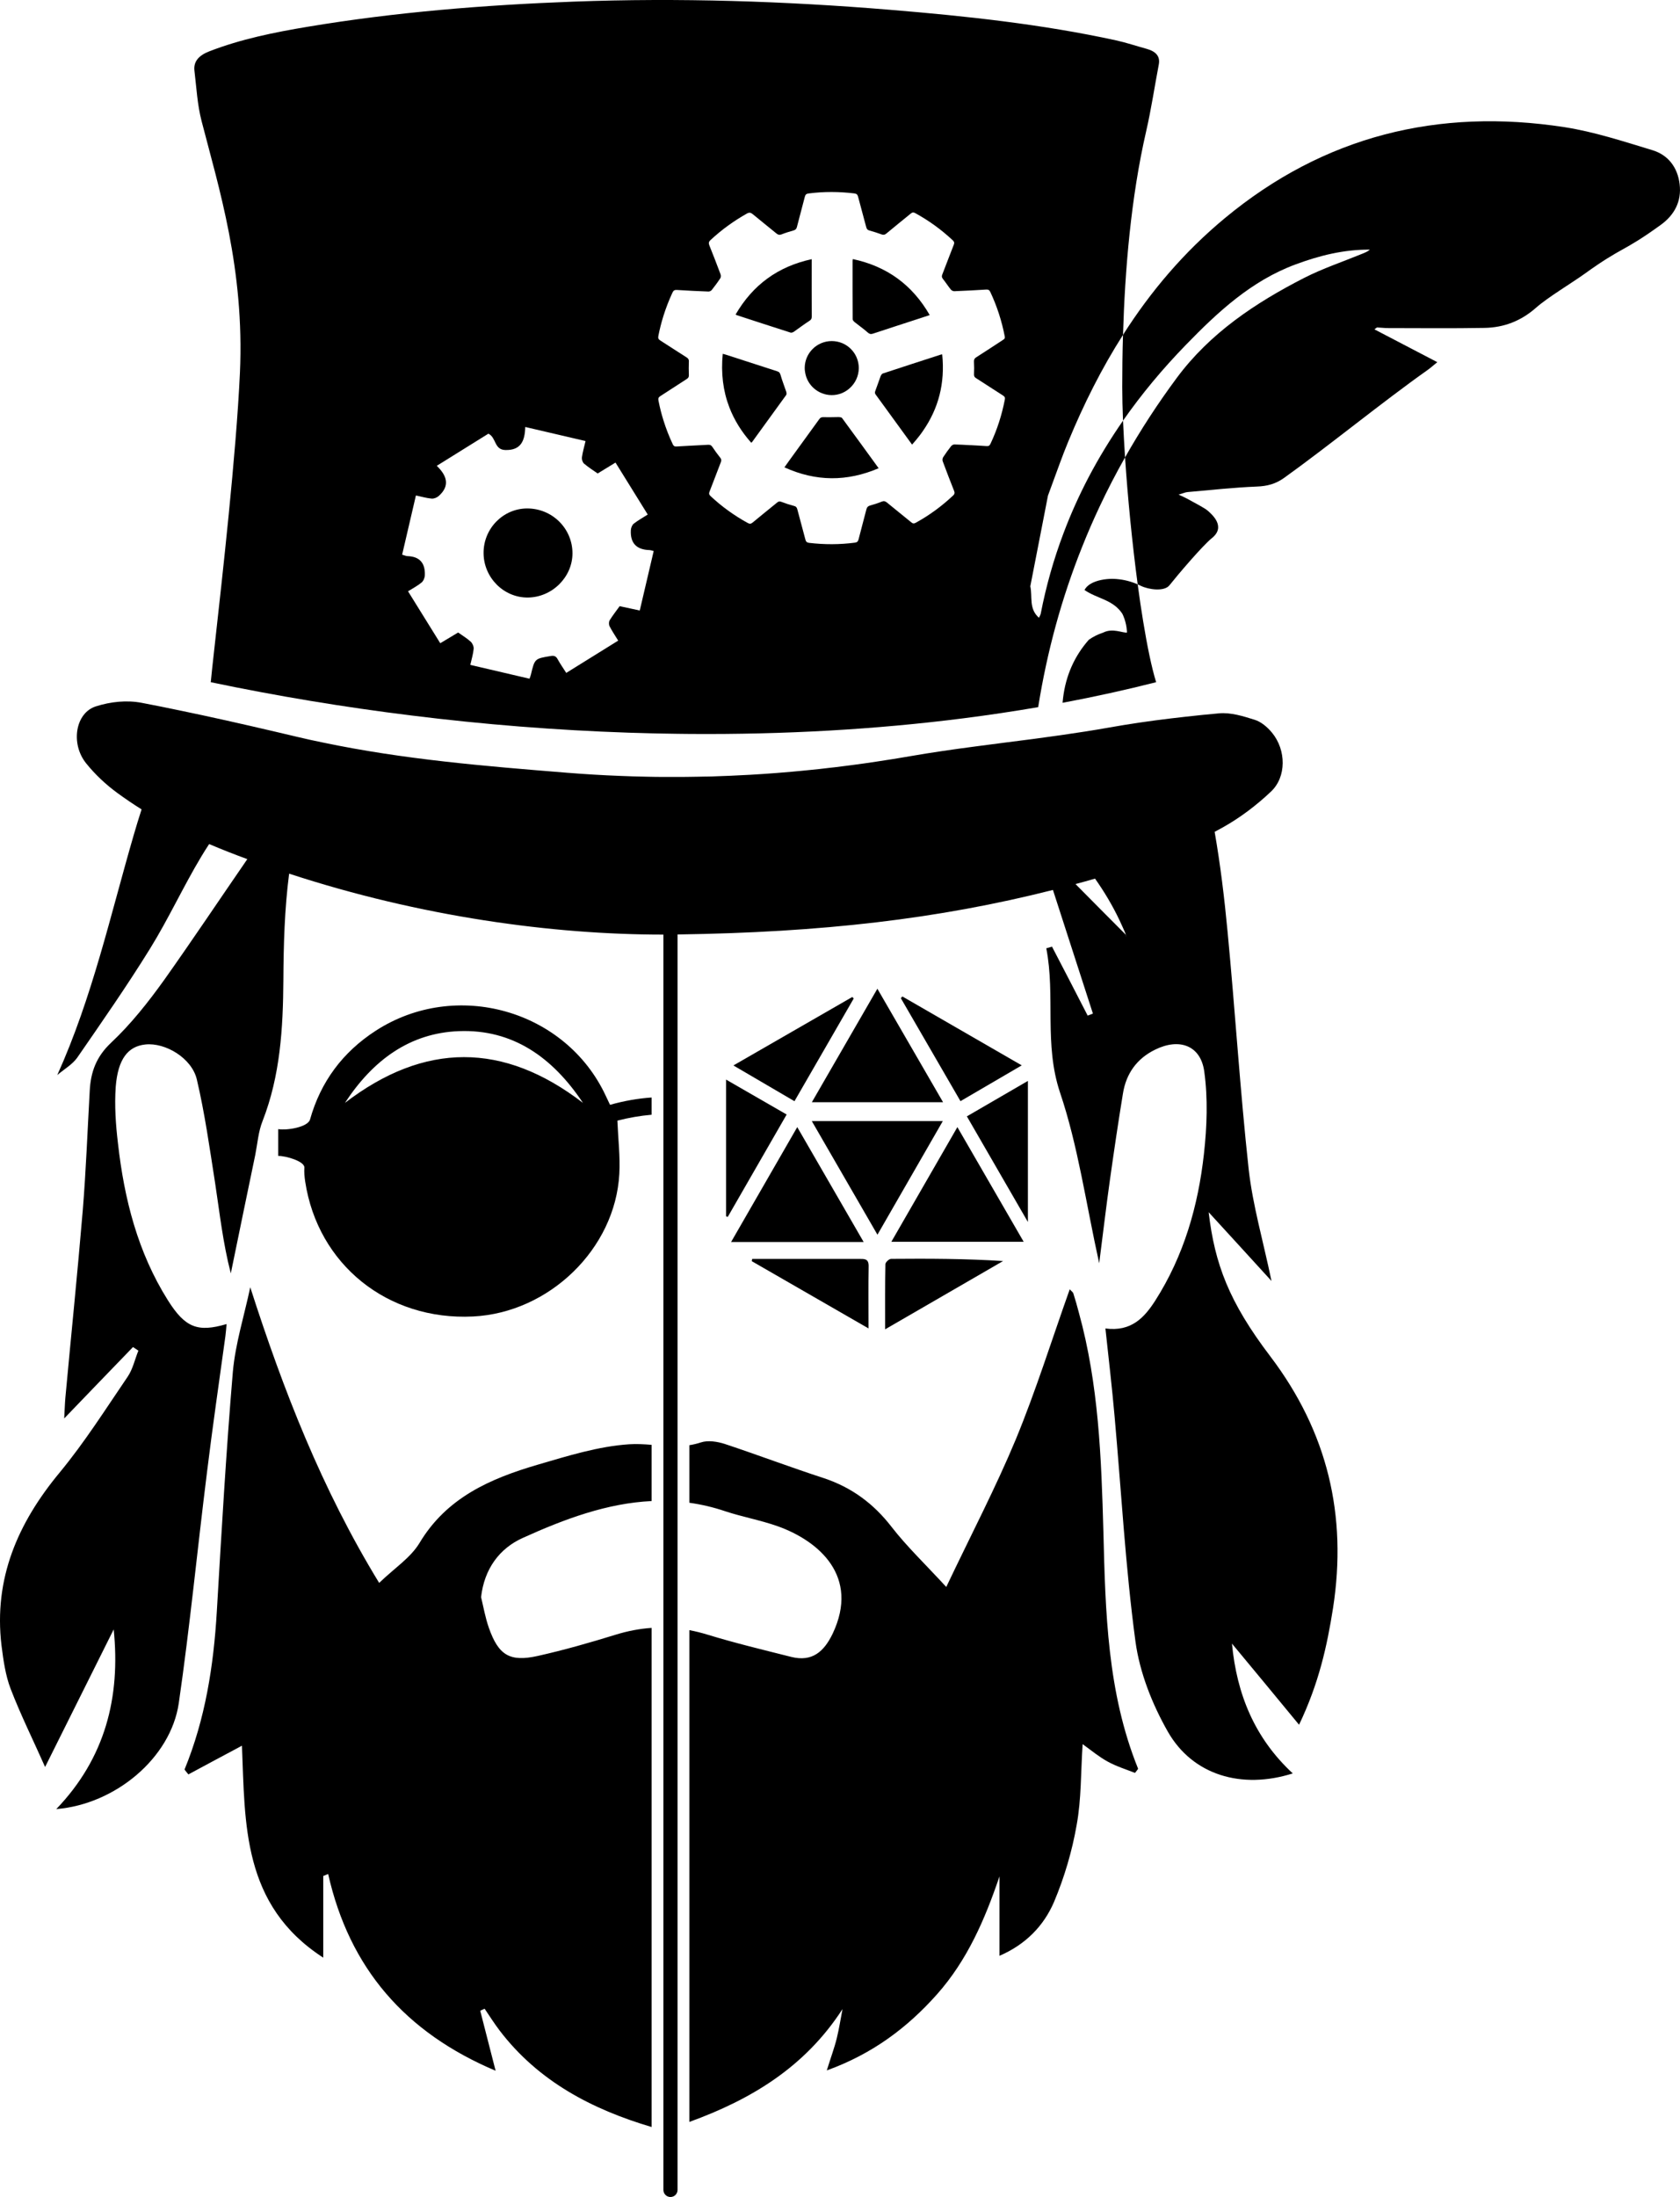 <?xml version="1.0" encoding="UTF-8"?><svg id="Ebene_2" xmlns="http://www.w3.org/2000/svg" viewBox="0 0 356.052 465.436"><defs><style>.cls-1{fill:#000;stroke-width:0px;}</style></defs><g id="Ebene_10"><path class="cls-1" d="M110.797,325.806c8.87-4.02,17.89-7.36,27.3-7.81v-11.91c-1.59-.13-3.17-.22-4.74-.12-6.55.43-13.07,2.48-19.44,4.34-9.99,2.93-19.27,6.95-25.03,16.61-1.9,3.12-5.34,5.34-8.53,8.42-12.17-19.91-20.3-40.79-27.32-62.63-1.26,5.98-3.15,11.89-3.69,17.94-1.43,16.9-2.4,33.88-3.4,50.81-.68,11.46-2.44,22.71-6.84,33.42.25.35.54.68.82,1.03,3.69-2,7.41-3.97,11.35-6.08.68,16.54,0,33.77,17.23,44.9v-17.29c.36-.15.68-.29,1.04-.43,4.51,19.98,16.33,33.59,35.49,41.68-1.19-4.62-2.22-8.66-3.26-12.71.32-.14.64-.29.93-.43,1.04,1.54,2.04,3.11,3.15,4.58,8.24,10.82,19.63,16.74,32.24,20.48v-105.74c-2.52.17-5.03.65-7.57,1.43-5.44,1.68-10.95,3.26-16.54,4.51-5.95,1.33-8.34-.14-10.39-5.98-.75-2.15-1.14-4.4-1.64-6.48.68-5.98,3.9-10.32,8.84-12.54ZM233.847,324.446c-.43-15.61-1-31.15-5.19-46.34-.36-1.39-.75-2.75-1.18-4.11-.08-.26-.36-.4-.76-.86-3.83,10.74-7.16,21.45-11.42,31.76-4.26,10.24-9.42,20.09-14.75,31.3-4.62-5.01-8.42-8.63-11.61-12.75-3.83-4.94-8.45-8.34-14.36-10.31-7.05-2.29-13.96-4.91-20.98-7.24-1.58-.5-3.55-.82-5.05-.32-.82.27-1.64.46-2.45.59v12.19c2.5.35,5.03.93,7.6,1.8,3.66,1.21,7.49,1.89,11.14,3.18,8.78,3.15,17.37,10.64,11.64,22.74-1.86,3.87-4.37,6.02-8.74,4.95-5.98-1.51-11.96-2.94-17.8-4.73-1.28-.39-2.56-.71-3.84-.95v104.18c12.99-4.71,24.47-11.55,32.46-23.91-.4,2.08-.72,4.15-1.22,6.2-.5,2.04-1.25,4.01-2.11,6.8,9.7-3.51,17.08-9.06,23.38-16.15,6.38-7.2,10.1-15.76,13.22-24.96v16.83c5.55-2.4,9.38-6.34,11.56-11.42,2.19-5.2,3.84-10.78,4.8-16.33,1-5.45.86-11.11,1.26-17.09,1.89,1.36,3.47,2.69,5.3,3.69,1.82,1.01,3.9,1.65,5.8,2.4.36-.5.68-.79.64-.93-6.52-16.11-6.91-33.2-7.34-50.21ZM111.737,107.716c-5.11,0-9.29,4.27-9.25,9.47.03,5.18,4.27,9.44,9.36,9.4,5.14-.03,9.47-4.3,9.48-9.35.01-5.26-4.28-9.52-9.59-9.52Z"/><path class="cls-1" d="M138.097,232.506c-2.93.2-5.87.72-8.81,1.55-.35-.74-.63-1.32-.9-1.9-8.47-18.21-31.75-24.8-48.75-13.8-7.04,4.55-11.69,10.85-13.93,18.81-.45,1.6-4.82,2.35-6.75,2.04v5.67c1.6-.02,5.65,1.14,5.55,2.5-.07.96.03,1.95.17,2.91,2.67,17.61,17.46,29.5,35.56,28.61,16.16-.79,30.16-14.34,31.02-30.21.2-3.66-.25-7.35-.41-11.28,2.4-.62,4.82-1.04,7.25-1.25v-3.65ZM73.107,233.646c5.94-9.08,13.76-14.81,24.17-15.2,11.32-.43,19.79,5.47,26.27,15.2-16.83-12.94-33.59-12.91-50.44,0Z"/><path class="cls-1" d="M202.903,238.777c4.752,8.216,9.315,16.107,14.048,24.291h-28.041c4.664-8.097,9.205-15.98,13.993-24.291Z"/><path class="cls-1" d="M154.946,263.114c4.712-8.18,9.263-16.08,14.02-24.339,4.737,8.195,9.327,16.135,14.07,24.339h-28.09Z"/><path class="cls-1" d="M172.058,233.507c4.658-8.064,9.179-15.891,13.89-24.047,4.709,8.133,9.236,15.953,13.922,24.047h-27.813Z"/><path class="cls-1" d="M172.049,237.501h27.766c-4.642,8.066-9.133,15.869-13.852,24.07-4.72-8.165-9.248-15.998-13.914-24.07Z"/><path class="cls-1" d="M204.915,236.499c4.396-2.552,8.542-4.959,12.933-7.508v29.888c-4.463-7.723-8.614-14.906-12.933-22.38Z"/><path class="cls-1" d="M187.594,281.611c0-4.937-.032-9.374.055-13.809.008-.395.778-1.11,1.2-1.114,7.85-.067,15.7-.05,23.743.461-8.189,4.738-16.378,9.475-24.997,14.462Z"/><path class="cls-1" d="M191.247,211.101c8.341,4.813,16.681,9.626,25.296,14.596-4.405,2.572-8.561,4.999-12.984,7.582-4.252-7.339-8.445-14.578-12.638-21.816.109-.121.218-.242.327-.363Z"/><path class="cls-1" d="M159.419,266.699c1.602,0,3.203,0,4.805,0,5.942,0,11.884.006,17.827-.001,1.079-.001,2.071-.107,2.044,1.529-.072,4.223-.024,8.448-.024,13.197-8.477-4.88-16.617-9.566-24.756-14.252.035-.158.07-.315.105-.473Z"/><path class="cls-1" d="M168.376,233.289c-4.376-2.561-8.464-4.954-12.942-7.575,8.616-4.96,16.903-9.73,25.191-14.5.103.105.206.211.309.316-4.141,7.175-8.282,14.349-12.558,21.759Z"/><path class="cls-1" d="M153.878,257.678v-28.967c4.379,2.523,8.467,4.877,12.842,7.398-4.209,7.314-8.342,14.495-12.474,21.676-.123-.036-.245-.071-.368-.107Z"/><path class="cls-1" d="M186.217,99.196c-6.72,2.87-13.31,2.84-19.97-.19.37-.52.69-.97,1.01-1.42,2.12-2.92,4.25-5.84,6.36-8.77.27-.38.53-.47,1-.44h.18c.98.04,1.98-.02,2.97-.02.23.01.58.04.69.2.08.1.15.21.23.31,2.5,3.4,4.98,6.82,7.53,10.33Z"/><path class="cls-1" d="M172.027,55.656v-.75c-7.15,1.55-12.47,5.43-16.13,11.73.17.08.22.12.28.14,3.8,1.24,7.59,2.48,11.39,3.69.2.06.53-.08.73-.22,1.07-.74,2.09-1.54,3.18-2.23.39-.25.56-.45.56-.91-.02-3.82-.01-7.63-.01-11.45ZM180.747,54.886c-.03.17-.06.26-.06.35,0,4.12-.01,8.25.02,12.38,0,.22.24.48.44.64.9.73,1.87,1.39,2.73,2.16.37.32.63.43,1.1.28,3.41-1.13,6.82-2.23,10.23-3.34.59-.19,1.17-.39,1.83-.61-3.7-6.43-9.11-10.33-16.29-11.86ZM180.747,54.886c-.03.17-.06.26-.06.35,0,4.12-.01,8.25.02,12.38,0,.22.24.48.44.64.9.73,1.87,1.39,2.73,2.16.37.32.63.43,1.1.28,3.41-1.13,6.82-2.23,10.23-3.34.59-.19,1.17-.39,1.83-.61-3.7-6.43-9.11-10.33-16.29-11.86ZM172.027,55.656v-.75c-7.15,1.55-12.47,5.43-16.13,11.73.17.08.22.12.28.14,3.8,1.24,7.59,2.48,11.39,3.69.2.06.53-.08.73-.22,1.07-.74,2.09-1.54,3.18-2.23.39-.25.56-.45.56-.91-.02-3.82-.01-7.63-.01-11.45ZM172.027,55.656v-.75c-7.15,1.55-12.47,5.43-16.13,11.73.17.08.22.12.28.14,3.8,1.24,7.59,2.48,11.39,3.69.2.06.53-.08.73-.22,1.07-.74,2.09-1.54,3.18-2.23.39-.25.56-.45.56-.91-.02-3.82-.01-7.63-.01-11.45ZM180.747,54.886c-.03.17-.06.26-.06.35,0,4.12-.01,8.25.02,12.38,0,.22.24.48.44.64.9.73,1.87,1.39,2.73,2.16.37.32.63.43,1.1.28,3.41-1.13,6.82-2.23,10.23-3.34.59-.19,1.17-.39,1.83-.61-3.7-6.43-9.11-10.33-16.29-11.86ZM180.747,54.886c-.03.17-.06.26-.06.35,0,4.12-.01,8.25.02,12.38,0,.22.24.48.44.64.9.73,1.87,1.39,2.73,2.16.37.32.63.43,1.1.28,3.41-1.13,6.82-2.23,10.23-3.34.59-.19,1.17-.39,1.83-.61-3.7-6.43-9.11-10.33-16.29-11.86ZM172.027,55.656v-.75c-7.15,1.55-12.47,5.43-16.13,11.73.17.08.22.12.28.14,3.8,1.24,7.59,2.48,11.39,3.69.2.06.53-.08.73-.22,1.07-.74,2.09-1.54,3.18-2.23.39-.25.56-.45.56-.91-.02-3.82-.01-7.63-.01-11.45ZM172.027,55.656v-.75c-7.15,1.55-12.47,5.43-16.13,11.73.17.08.22.12.28.14,3.8,1.24,7.59,2.48,11.39,3.69.2.06.53-.08.73-.22,1.07-.74,2.09-1.54,3.18-2.23.39-.25.56-.45.56-.91-.02-3.82-.01-7.63-.01-11.45ZM180.747,54.886c-.03.17-.06.26-.06.35,0,4.12-.01,8.25.02,12.38,0,.22.24.48.44.64.9.73,1.87,1.39,2.73,2.16.37.32.63.43,1.1.28,3.41-1.13,6.82-2.23,10.23-3.34.59-.19,1.17-.39,1.83-.61-3.7-6.43-9.11-10.33-16.29-11.86ZM180.747,54.886c-.03.17-.06.26-.06.35,0,4.12-.01,8.25.02,12.38,0,.22.24.48.44.64.9.73,1.87,1.39,2.73,2.16.37.32.63.43,1.1.28,3.41-1.13,6.82-2.23,10.23-3.34.59-.19,1.17-.39,1.83-.61-3.7-6.43-9.11-10.33-16.29-11.86ZM172.027,55.656v-.75c-7.15,1.55-12.47,5.43-16.13,11.73.17.08.22.12.28.14,3.8,1.24,7.59,2.48,11.39,3.69.2.06.53-.08.73-.22,1.07-.74,2.09-1.54,3.18-2.23.39-.25.56-.45.56-.91-.02-3.82-.01-7.63-.01-11.45ZM172.027,55.656v-.75c-7.15,1.55-12.47,5.43-16.13,11.73.17.08.22.12.28.14,3.8,1.24,7.59,2.48,11.39,3.69.2.06.53-.08.73-.22,1.07-.74,2.09-1.54,3.18-2.23.39-.25.56-.45.56-.91-.02-3.82-.01-7.63-.01-11.45ZM180.747,54.886c-.03.17-.06.26-.06.35,0,4.12-.01,8.25.02,12.38,0,.22.24.48.44.64.9.73,1.87,1.39,2.73,2.16.37.32.63.43,1.1.28,3.41-1.13,6.82-2.23,10.23-3.34.59-.19,1.17-.39,1.83-.61-3.7-6.43-9.11-10.33-16.29-11.86ZM180.747,54.886c-.03.17-.06.26-.06.35,0,4.12-.01,8.25.02,12.38,0,.22.24.48.44.64.9.73,1.87,1.39,2.73,2.16.37.32.63.43,1.1.28,3.41-1.13,6.82-2.23,10.23-3.34.59-.19,1.17-.39,1.83-.61-3.7-6.43-9.11-10.33-16.29-11.86ZM172.027,55.656v-.75c-7.15,1.55-12.47,5.43-16.13,11.73.17.08.22.12.28.14,3.8,1.24,7.59,2.48,11.39,3.69.2.06.53-.08.73-.22,1.07-.74,2.09-1.54,3.18-2.23.39-.25.56-.45.56-.91-.02-3.82-.01-7.63-.01-11.45ZM172.027,55.656v-.75c-7.15,1.55-12.47,5.43-16.13,11.73.17.08.22.12.28.14,3.8,1.24,7.59,2.48,11.39,3.69.2.06.53-.08.73-.22,1.07-.74,2.09-1.54,3.18-2.23.39-.25.56-.45.56-.91-.02-3.82-.01-7.63-.01-11.45ZM180.747,54.886c-.03.17-.06.26-.06.35,0,4.12-.01,8.25.02,12.38,0,.22.24.48.44.64.9.73,1.87,1.39,2.73,2.16.37.32.63.43,1.1.28,3.41-1.13,6.82-2.23,10.23-3.34.59-.19,1.17-.39,1.83-.61-3.7-6.43-9.11-10.33-16.29-11.86ZM180.747,54.886c-.03.17-.06.26-.06.35,0,4.12-.01,8.25.02,12.38,0,.22.24.48.44.64.9.73,1.87,1.39,2.73,2.16.37.32.63.43,1.1.28,3.41-1.13,6.82-2.23,10.23-3.34.59-.19,1.17-.39,1.83-.61-3.7-6.43-9.11-10.33-16.29-11.86ZM172.027,55.656v-.75c-7.15,1.55-12.47,5.43-16.13,11.73.17.08.22.12.28.14,3.8,1.24,7.59,2.48,11.39,3.69.2.06.53-.08.73-.22,1.07-.74,2.09-1.54,3.18-2.23.39-.25.56-.45.56-.91-.02-3.82-.01-7.63-.01-11.45ZM172.027,55.656v-.75c-7.15,1.55-12.47,5.43-16.13,11.73.17.08.22.12.28.14,3.8,1.24,7.59,2.48,11.39,3.69.2.06.53-.08.73-.22,1.07-.74,2.09-1.54,3.18-2.23.39-.25.56-.45.56-.91-.02-3.82-.01-7.63-.01-11.45ZM180.747,54.886c-.03.17-.06.26-.06.35,0,4.12-.01,8.25.02,12.38,0,.22.24.48.44.64.9.73,1.87,1.39,2.73,2.16.37.32.63.43,1.1.28,3.41-1.13,6.82-2.23,10.23-3.34.59-.19,1.17-.39,1.83-.61-3.7-6.43-9.11-10.33-16.29-11.86ZM180.747,54.886c-.03.17-.06.26-.06.35,0,4.12-.01,8.25.02,12.38,0,.22.24.48.44.64.9.73,1.87,1.39,2.73,2.16.37.32.63.43,1.1.28,3.41-1.13,6.82-2.23,10.23-3.34.59-.19,1.17-.39,1.83-.61-3.7-6.43-9.11-10.33-16.29-11.86ZM172.027,55.656v-.75c-7.15,1.55-12.47,5.43-16.13,11.73.17.08.22.12.28.14,3.8,1.24,7.59,2.48,11.39,3.69.2.06.53-.08.73-.22,1.07-.74,2.09-1.54,3.18-2.23.39-.25.56-.45.56-.91-.02-3.82-.01-7.63-.01-11.45ZM172.027,55.656v-.75c-7.15,1.55-12.47,5.43-16.13,11.73.17.08.22.12.28.14,3.8,1.24,7.59,2.48,11.39,3.69.2.06.53-.08.73-.22,1.07-.74,2.09-1.54,3.18-2.23.39-.25.56-.45.56-.91-.02-3.82-.01-7.63-.01-11.45ZM180.747,54.886c-.03.17-.06.26-.06.35,0,4.12-.01,8.25.02,12.38,0,.22.24.48.44.64.9.73,1.87,1.39,2.73,2.16.37.32.63.43,1.1.28,3.41-1.13,6.82-2.23,10.23-3.34.59-.19,1.17-.39,1.83-.61-3.7-6.43-9.11-10.33-16.29-11.86ZM180.747,54.886c-.03.17-.06.26-.06.35,0,4.12-.01,8.25.02,12.38,0,.22.24.48.44.64.9.73,1.87,1.39,2.73,2.16.37.32.63.43,1.1.28,3.41-1.13,6.82-2.23,10.23-3.34.59-.19,1.17-.39,1.83-.61-3.7-6.43-9.11-10.33-16.29-11.86ZM172.027,55.656v-.75c-7.15,1.55-12.47,5.43-16.13,11.73.17.08.22.12.28.14,3.8,1.24,7.59,2.48,11.39,3.69.2.06.53-.08.73-.22,1.07-.74,2.09-1.54,3.18-2.23.39-.25.56-.45.56-.91-.02-3.82-.01-7.63-.01-11.45ZM172.027,55.656v-.75c-7.15,1.55-12.47,5.43-16.13,11.73.17.08.22.12.28.14,3.8,1.24,7.59,2.48,11.39,3.69.2.06.53-.08.73-.22,1.07-.74,2.09-1.54,3.18-2.23.39-.25.56-.45.56-.91-.02-3.82-.01-7.63-.01-11.45ZM180.747,54.886c-.03.17-.06.26-.06.35,0,4.12-.01,8.25.02,12.38,0,.22.24.48.44.64.9.73,1.87,1.39,2.73,2.16.37.32.63.43,1.1.28,3.41-1.13,6.82-2.23,10.23-3.34.59-.19,1.17-.39,1.83-.61-3.7-6.43-9.11-10.33-16.29-11.86ZM180.747,54.886c-.03.17-.06.26-.06.35,0,4.12-.01,8.25.02,12.38,0,.22.24.48.44.64.9.73,1.87,1.39,2.73,2.16.37.32.63.43,1.1.28,3.41-1.13,6.82-2.23,10.23-3.34.59-.19,1.17-.39,1.83-.61-3.7-6.43-9.11-10.33-16.29-11.86ZM172.027,55.656v-.75c-7.15,1.55-12.47,5.43-16.13,11.73.17.08.22.12.28.14,3.8,1.24,7.59,2.48,11.39,3.69.2.06.53-.08.73-.22,1.07-.74,2.09-1.54,3.18-2.23.39-.25.56-.45.56-.91-.02-3.82-.01-7.63-.01-11.45ZM172.027,55.656v-.75c-7.15,1.55-12.47,5.43-16.13,11.73.17.08.22.12.28.14,3.8,1.24,7.59,2.48,11.39,3.69.2.06.53-.08.73-.22,1.07-.74,2.09-1.54,3.18-2.23.39-.25.56-.45.56-.91-.02-3.82-.01-7.63-.01-11.45ZM180.747,54.886c-.03.17-.06.26-.06.35,0,4.12-.01,8.25.02,12.38,0,.22.24.48.44.64.9.73,1.87,1.39,2.73,2.16.37.32.63.43,1.1.28,3.41-1.13,6.82-2.23,10.23-3.34.59-.19,1.17-.39,1.83-.61-3.7-6.43-9.11-10.33-16.29-11.86ZM180.747,54.886c-.03.17-.06.26-.06.35,0,4.12-.01,8.25.02,12.38,0,.22.24.48.44.64.9.73,1.87,1.39,2.73,2.16.37.32.63.43,1.1.28,3.41-1.13,6.82-2.23,10.23-3.34.59-.19,1.17-.39,1.83-.61-3.7-6.43-9.11-10.33-16.29-11.86ZM172.027,55.656v-.75c-7.15,1.55-12.47,5.43-16.13,11.73.17.08.22.12.28.14,3.8,1.24,7.59,2.48,11.39,3.69.2.06.53-.08.73-.22,1.07-.74,2.09-1.54,3.18-2.23.39-.25.56-.45.56-.91-.02-3.82-.01-7.63-.01-11.45ZM172.027,55.656v-.75c-7.15,1.55-12.47,5.43-16.13,11.73.17.08.22.12.28.14,3.8,1.24,7.59,2.48,11.39,3.69.2.06.53-.08.73-.22,1.07-.74,2.09-1.54,3.18-2.23.39-.25.56-.45.56-.91-.02-3.82-.01-7.63-.01-11.45ZM180.747,54.886c-.03.17-.06.26-.06.35,0,4.12-.01,8.25.02,12.38,0,.22.24.48.44.64.9.73,1.87,1.39,2.73,2.16.37.32.63.43,1.1.28,3.41-1.13,6.82-2.23,10.23-3.34.59-.19,1.17-.39,1.83-.61-3.7-6.43-9.11-10.33-16.29-11.86ZM172.027,55.656v-.75c-7.15,1.55-12.47,5.43-16.13,11.73.17.08.22.12.28.14,3.8,1.24,7.59,2.48,11.39,3.69.2.06.53-.08.73-.22,1.07-.74,2.09-1.54,3.18-2.23.39-.25.56-.45.56-.91-.02-3.82-.01-7.63-.01-11.45ZM180.747,54.886c-.03.17-.06.26-.06.35,0,4.12-.01,8.25.02,12.38,0,.22.24.48.44.64.9.73,1.87,1.39,2.73,2.16.37.32.63.43,1.1.28,3.41-1.13,6.82-2.23,10.23-3.34.59-.19,1.17-.39,1.83-.61-3.7-6.43-9.11-10.33-16.29-11.86ZM180.747,54.886c-.03.17-.06.26-.06.35,0,4.12-.01,8.25.02,12.38,0,.22.24.48.44.64.9.73,1.87,1.39,2.73,2.16.37.32.63.43,1.1.28,3.41-1.13,6.82-2.23,10.23-3.34.59-.19,1.17-.39,1.83-.61-3.7-6.43-9.11-10.33-16.29-11.86ZM172.027,55.656v-.75c-7.15,1.55-12.47,5.43-16.13,11.73.17.08.22.12.28.14,3.8,1.24,7.59,2.48,11.39,3.69.2.06.53-.08.73-.22,1.07-.74,2.09-1.54,3.18-2.23.39-.25.56-.45.56-.91-.02-3.82-.01-7.63-.01-11.45ZM172.027,55.656v-.75c-7.15,1.55-12.47,5.43-16.13,11.73.17.08.22.12.28.14,3.8,1.24,7.59,2.48,11.39,3.69.2.06.53-.08.73-.22,1.07-.74,2.09-1.54,3.18-2.23.39-.25.56-.45.56-.91-.02-3.82-.01-7.63-.01-11.45ZM180.747,54.886c-.03.17-.06.26-.06.35,0,4.12-.01,8.25.02,12.38,0,.22.24.48.44.64.9.73,1.87,1.39,2.73,2.16.37.32.63.43,1.1.28,3.41-1.13,6.82-2.23,10.23-3.34.59-.19,1.17-.39,1.83-.61-3.7-6.43-9.11-10.33-16.29-11.86ZM180.747,54.886c-.03.17-.06.26-.06.35,0,4.12-.01,8.25.02,12.38,0,.22.24.48.44.64.9.73,1.87,1.39,2.73,2.16.37.32.63.43,1.1.28,3.41-1.13,6.82-2.23,10.23-3.34.59-.19,1.17-.39,1.83-.61-3.7-6.43-9.11-10.33-16.29-11.86ZM172.027,55.656v-.75c-7.15,1.55-12.47,5.43-16.13,11.73.17.08.22.12.28.14,3.8,1.24,7.59,2.48,11.39,3.69.2.06.53-.08.73-.22,1.07-.74,2.09-1.54,3.18-2.23.39-.25.56-.45.56-.91-.02-3.82-.01-7.63-.01-11.45ZM172.027,55.656v-.75c-7.15,1.55-12.47,5.43-16.13,11.73.17.08.22.12.28.14,3.8,1.24,7.59,2.48,11.39,3.69.2.06.53-.08.73-.22,1.07-.74,2.09-1.54,3.18-2.23.39-.25.56-.45.56-.91-.02-3.82-.01-7.63-.01-11.45ZM180.747,54.886c-.03.17-.06.26-.06.35,0,4.12-.01,8.25.02,12.38,0,.22.24.48.44.64.9.73,1.87,1.39,2.73,2.16.37.32.63.43,1.1.28,3.41-1.13,6.82-2.23,10.23-3.34.59-.19,1.17-.39,1.83-.61-3.7-6.43-9.11-10.33-16.29-11.86ZM180.747,54.886c-.03.17-.06.26-.06.35,0,4.12-.01,8.25.02,12.38,0,.22.24.48.44.64.9.73,1.87,1.39,2.73,2.16.37.32.63.43,1.1.28,3.41-1.13,6.82-2.23,10.23-3.34.59-.19,1.17-.39,1.83-.61-3.7-6.43-9.11-10.33-16.29-11.86ZM172.027,55.656v-.75c-7.15,1.55-12.47,5.43-16.13,11.73.17.08.22.12.28.14,3.8,1.24,7.59,2.48,11.39,3.69.2.06.53-.08.73-.22,1.07-.74,2.09-1.54,3.18-2.23.39-.25.56-.45.56-.91-.02-3.82-.01-7.63-.01-11.45ZM172.027,55.656v-.75c-7.15,1.55-12.47,5.43-16.13,11.73.17.08.22.12.28.14,3.8,1.24,7.59,2.48,11.39,3.69.2.06.53-.08.73-.22,1.07-.74,2.09-1.54,3.18-2.23.39-.25.56-.45.56-.91-.02-3.82-.01-7.63-.01-11.45ZM180.747,54.886c-.03.17-.06.26-.06.35,0,4.12-.01,8.25.02,12.38,0,.22.24.48.44.64.9.73,1.87,1.39,2.73,2.16.37.32.63.43,1.1.28,3.41-1.13,6.82-2.23,10.23-3.34.59-.19,1.17-.39,1.83-.61-3.7-6.43-9.11-10.33-16.29-11.86ZM180.747,54.886c-.03.17-.06.26-.06.35,0,4.12-.01,8.25.02,12.38,0,.22.24.48.44.64.9.73,1.87,1.39,2.73,2.16.37.32.63.43,1.1.28,3.41-1.13,6.82-2.23,10.23-3.34.59-.19,1.17-.39,1.83-.61-3.7-6.43-9.11-10.33-16.29-11.86ZM172.027,55.656v-.75c-7.15,1.55-12.47,5.43-16.13,11.73.17.08.22.12.28.14,3.8,1.24,7.59,2.48,11.39,3.69.2.06.53-.08.73-.22,1.07-.74,2.09-1.54,3.18-2.23.39-.25.56-.45.56-.91-.02-3.82-.01-7.63-.01-11.45ZM172.027,55.656v-.75c-7.15,1.55-12.47,5.43-16.13,11.73.17.08.22.12.28.14,3.8,1.24,7.59,2.48,11.39,3.69.2.06.53-.08.73-.22,1.07-.74,2.09-1.54,3.18-2.23.39-.25.56-.45.56-.91-.02-3.82-.01-7.63-.01-11.45ZM180.747,54.886c-.03.17-.06.26-.06.35,0,4.12-.01,8.25.02,12.38,0,.22.24.48.44.64.9.73,1.87,1.39,2.73,2.16.37.32.63.43,1.1.28,3.41-1.13,6.82-2.23,10.23-3.34.59-.19,1.17-.39,1.83-.61-3.7-6.43-9.11-10.33-16.29-11.86ZM180.747,54.886c-.03.17-.06.26-.06.35,0,4.12-.01,8.25.02,12.38,0,.22.24.48.44.64.9.73,1.87,1.39,2.73,2.16.37.32.63.43,1.1.28,3.41-1.13,6.82-2.23,10.23-3.34.59-.19,1.17-.39,1.83-.61-3.7-6.43-9.11-10.33-16.29-11.86ZM172.027,55.656v-.75c-7.15,1.55-12.47,5.43-16.13,11.73.17.08.22.12.28.14,3.8,1.24,7.59,2.48,11.39,3.69.2.06.53-.08.73-.22,1.07-.74,2.09-1.54,3.18-2.23.39-.25.56-.45.56-.91-.02-3.82-.01-7.63-.01-11.45ZM172.027,55.656v-.75c-7.15,1.55-12.47,5.43-16.13,11.73.17.08.22.12.28.14,3.8,1.24,7.59,2.48,11.39,3.69.2.06.53-.08.73-.22,1.07-.74,2.09-1.54,3.18-2.23.39-.25.56-.45.56-.91-.02-3.82-.01-7.63-.01-11.45ZM180.747,54.886c-.03.17-.06.26-.06.35,0,4.12-.01,8.25.02,12.38,0,.22.24.48.44.64.9.73,1.87,1.39,2.73,2.16.37.32.63.43,1.1.28,3.41-1.13,6.82-2.23,10.23-3.34.59-.19,1.17-.39,1.83-.61-3.7-6.43-9.11-10.33-16.29-11.86ZM180.747,54.886c-.03.17-.06.26-.06.35,0,4.12-.01,8.25.02,12.38,0,.22.24.48.44.64.9.73,1.87,1.39,2.73,2.16.37.32.63.43,1.1.28,3.41-1.13,6.82-2.23,10.23-3.34.59-.19,1.17-.39,1.83-.61-3.7-6.43-9.11-10.33-16.29-11.86ZM172.027,55.656v-.75c-7.15,1.55-12.47,5.43-16.13,11.73.17.08.22.12.28.14,3.8,1.24,7.59,2.48,11.39,3.69.2.06.53-.08.73-.22,1.07-.74,2.09-1.54,3.18-2.23.39-.25.56-.45.56-.91-.02-3.82-.01-7.63-.01-11.45ZM172.027,55.656v-.75c-7.15,1.55-12.47,5.43-16.13,11.73.17.08.22.12.28.14,3.8,1.24,7.59,2.48,11.39,3.69.2.06.53-.08.73-.22,1.07-.74,2.09-1.54,3.18-2.23.39-.25.56-.45.56-.91-.02-3.82-.01-7.63-.01-11.45ZM180.747,54.886c-.03.17-.06.26-.06.35,0,4.12-.01,8.25.02,12.38,0,.22.24.48.44.64.9.73,1.87,1.39,2.73,2.16.37.32.63.43,1.1.28,3.41-1.13,6.82-2.23,10.23-3.34.59-.19,1.17-.39,1.83-.61-3.7-6.43-9.11-10.33-16.29-11.86ZM180.747,54.886c-.03.17-.06.26-.06.35,0,4.12-.01,8.25.02,12.38,0,.22.24.48.44.64.9.73,1.87,1.39,2.73,2.16.37.32.63.43,1.1.28,3.41-1.13,6.82-2.23,10.23-3.34.59-.19,1.17-.39,1.83-.61-3.7-6.43-9.11-10.33-16.29-11.86ZM172.027,55.656v-.75c-7.15,1.55-12.47,5.43-16.13,11.73.17.08.22.12.28.14,3.8,1.24,7.59,2.48,11.39,3.69.2.06.53-.08.73-.22,1.07-.74,2.09-1.54,3.18-2.23.39-.25.56-.45.56-.91-.02-3.82-.01-7.63-.01-11.45ZM172.027,55.656v-.75c-7.15,1.55-12.47,5.43-16.13,11.73.17.08.22.12.28.14,3.8,1.24,7.59,2.48,11.39,3.69.2.06.53-.08.73-.22,1.07-.74,2.09-1.54,3.18-2.23.39-.25.56-.45.56-.91-.02-3.82-.01-7.63-.01-11.45ZM180.747,54.886c-.03.17-.06.26-.06.35,0,4.12-.01,8.25.02,12.38,0,.22.24.48.44.64.9.73,1.87,1.39,2.73,2.16.37.32.63.43,1.1.28,3.41-1.13,6.82-2.23,10.23-3.34.59-.19,1.17-.39,1.83-.61-3.7-6.43-9.11-10.33-16.29-11.86ZM180.747,54.886c-.03.17-.06.26-.06.35,0,4.12-.01,8.25.02,12.38,0,.22.24.48.44.64.9.73,1.87,1.39,2.73,2.16.37.32.63.43,1.1.28,3.41-1.13,6.82-2.23,10.23-3.34.59-.19,1.17-.39,1.83-.61-3.7-6.43-9.11-10.33-16.29-11.86ZM172.027,55.656v-.75c-7.15,1.55-12.47,5.43-16.13,11.73.17.08.22.12.28.14,3.8,1.24,7.59,2.48,11.39,3.69.2.06.53-.08.73-.22,1.07-.74,2.09-1.54,3.18-2.23.39-.25.56-.45.56-.91-.02-3.82-.01-7.63-.01-11.45ZM172.027,55.656v-.75c-7.15,1.55-12.47,5.43-16.13,11.73.17.08.22.12.28.14,3.8,1.24,7.59,2.48,11.39,3.69.2.06.53-.08.73-.22,1.07-.74,2.09-1.54,3.18-2.23.39-.25.56-.45.56-.91-.02-3.82-.01-7.63-.01-11.45ZM180.747,54.886c-.03.17-.06.26-.06.35,0,4.12-.01,8.25.02,12.38,0,.22.24.48.44.64.9.73,1.87,1.39,2.73,2.16.37.32.63.43,1.1.28,3.41-1.13,6.82-2.23,10.23-3.34.59-.19,1.17-.39,1.83-.61-3.7-6.43-9.11-10.33-16.29-11.86ZM180.747,54.886c-.03.17-.06.26-.06.35,0,4.12-.01,8.25.02,12.38,0,.22.24.48.44.64.9.73,1.87,1.39,2.73,2.16.37.32.63.43,1.1.28,3.41-1.13,6.82-2.23,10.23-3.34.59-.19,1.17-.39,1.83-.61-3.7-6.43-9.11-10.33-16.29-11.86ZM172.027,55.656v-.75c-7.15,1.55-12.47,5.43-16.13,11.73.17.08.22.12.28.14,3.8,1.24,7.59,2.48,11.39,3.69.2.06.53-.08.73-.22,1.07-.74,2.09-1.54,3.18-2.23.39-.25.56-.45.56-.91-.02-3.82-.01-7.63-.01-11.45Z"/><path class="cls-1" d="M242.977,10.336c-2.16-.59-4.28-1.31-6.47-1.79-15.7-3.42-31.76-5.14-47.88-6.47C166.317.236,143.957-.494,121.527.346c-18.9.71-37.68,2.22-56.23,5.31-7.17,1.19-14.27,2.63-20.94,5.22-2.21.86-3.38,2.14-3.15,4.1.43,3.56.61,7.17,1.51,10.65,3.63,14.08,9.13,31.37,8.13,53.37-.79,17.28-3.79,43.74-5.32,57.52-.42,3.76-.73,6.58-.86,8.01.04.01.07.02.11.02,13.88,2.9,28.08,5.26,42.42,7.03,15.24,1.9,30.64,3.12,45.96,3.64,1.64.06,3.29.1,4.94.14.83.02,1.67.04,2.5.05,1,.03,2,.04,3,.05.29,0,.59.01.89.01s.6.01.9.01h.02c.31,0,.61.01.92.01,19.72.14,39.21-.93,57.99-3.33,5.3-.68,10.54-1.46,15.71-2.35,1.88-11.8,4.98-23.14,9.34-34.02,1.13-2.84,2.35-5.65,3.66-8.43,1.66-3.54,3.47-7.03,5.41-10.46-.18-2.74-.32-5.35-.43-7.78-2.67,3.85-5.1,7.82-7.27,11.94-2.02,3.86-3.82,7.84-5.36,11.95-2.05,5.43-3.66,11.09-4.81,17-.04.23-.18.44-.37.87-2.2-1.9-1.35-4.48-1.84-6.67.87-4.48,1.74-8.95,2.62-13.43.37-1.92.74-3.85,1.12-5.77.86-2.29,1.67-4.61,2.53-6.9.56-1.53,1.15-3.05,1.77-4.55,3.28-7.95,7.09-15.54,11.61-22.62.4-13.68,1.67-29.06,4.9-43.11,1.08-4.69,1.78-9.44,2.68-14.16.33-1.74-.61-2.78-2.61-3.33ZM138.097,118.626c-.83,3.56-1.66,7.08-2.51,10.71-1.48-.32-2.85-.61-4.26-.92-.72,1-1.48,1.96-2.12,3-.19.31-.19.92-.02,1.25.51,1,1.15,1.94,1.83,3.05-3.68,2.28-7.29,4.53-11.01,6.84-.63-1-1.28-1.92-1.82-2.9-.37-.69-.79-.8-1.54-.67-3.32.56-3.32.54-4.13,3.93-.05.24-.15.46-.3.87-4.13-.97-8.25-1.93-12.54-2.93.27-1.23.61-2.31.71-3.41.04-.49-.26-1.17-.63-1.51-.79-.72-1.73-1.28-2.66-1.94-1.21.72-2.42,1.45-3.79,2.27-2.28-3.68-4.53-7.29-6.83-11,1.01-.63,2.02-1.16,2.87-1.86.39-.32.67-1,.69-1.52.11-2.51-1.02-3.99-3.67-4.07-.32-.01-.64-.17-1.14-.31.97-4.15,1.92-8.25,2.92-12.54,1.15.24,2.22.56,3.32.66.49.05,1.14-.21,1.53-.56,2.4-2.15,1.75-4.28-.43-6.38,3.79-2.36,7.41-4.61,10.94-6.81,1.7.82,1.19,3.39,3.57,3.46,3.3.1,4.17-1.91,4.24-4.88,4.35,1.01,8.48,1.97,12.78,2.98-.28,1.2-.61,2.32-.77,3.46-.06.42.14,1.05.45,1.32.89.76,1.89,1.39,2.89,2.09,1.22-.74,2.43-1.48,3.78-2.31,2.26,3.65,4.5,7.27,6.83,11.01-1.04.67-2.07,1.23-2.97,1.94-.35.28-.58.89-.61,1.36-.15,2.77,1.22,4.16,3.98,4.23.13.01.26.04.42.08.12.04.27.08.44.12-.15.63-.29,1.26-.44,1.89ZM212.967,84.606c-.63,3.26-1.62,6.39-3.04,9.39-.01.02-.02.04-.03.06-.18.37-.4.49-.83.45-1.12-.09-2.24-.13-3.37-.2v.01c-1.14-.06-2.28-.14-3.43-.16-.23,0-.54.17-.69.36-.6.76-1.17,1.54-1.69,2.35-.14.21-.18.59-.1.83.79,2.12,1.6,4.24,2.44,6.35.14.39.09.61-.19.89-.01.01-.02.02-.03.03-2.4,2.26-5.03,4.19-7.92,5.78-.38.21-.62.19-.94-.08-1.72-1.41-3.46-2.79-5.18-4.21-.35-.28-.64-.37-1.08-.19-.81.33-1.65.6-2.49.83-.45.13-.65.35-.77.79-.54,2.13-1.13,4.25-1.67,6.39-.12.47-.34.63-.8.69-3.23.42-6.45.42-9.68.04-.47-.06-.68-.26-.79-.72-.55-2.13-1.15-4.24-1.7-6.37-.11-.42-.28-.63-.72-.74-.91-.24-1.81-.53-2.69-.87-.38-.15-.61-.07-.89.17-1.72,1.41-3.46,2.79-5.17,4.22-.37.31-.65.32-1.06.09-2.85-1.57-5.47-3.45-7.84-5.67-.33-.3-.41-.54-.24-.97.82-2.07,1.58-4.15,2.39-6.22.15-.38.14-.64-.13-.97-.59-.73-1.14-1.5-1.66-2.28-.23-.34-.46-.47-.88-.45-1.33.08-2.67.15-4,.21-.83.05-1.67.09-2.5.14-.08,0-.15.01-.23.01-.39.03-.59-.08-.77-.44-.79-1.67-1.46-3.39-2-5.14-.4-1.27-.73-2.57-.99-3.88-.02-.1-.04-.19-.06-.29-.09-.45.04-.69.42-.93.21-.13.42-.27.63-.41,1-.64,2-1.29,3-1.94.65-.43,1.3-.85,1.96-1.27.33-.21.45-.42.44-.81-.04-.97-.04-1.93,0-2.9.02-.42-.14-.64-.48-.86-.64-.41-1.28-.82-1.92-1.23-1-.65-2-1.3-3-1.93-.21-.14-.42-.28-.63-.41-.39-.24-.54-.46-.44-.96.28-1.44.64-2.85,1.07-4.23.53-1.69,1.17-3.34,1.92-4.96.21-.46.45-.6.97-.57.04,0,.07,0,.11.01,2.17.14,4.36.25,6.55.33.23.01.55-.14.7-.33.64-.81,1.26-1.64,1.82-2.5.13-.21.13-.59.04-.84-.76-2.04-1.55-4.07-2.36-6.09-.19-.48-.16-.78.25-1.16,2.35-2.18,4.92-4.04,7.71-5.61.5-.28.82-.2,1.23.14,1.66,1.38,3.35,2.71,5.01,4.08.35.29.65.37,1.09.2.83-.33,1.69-.59,2.56-.84.39-.11.58-.3.69-.69.55-2.16,1.14-4.3,1.69-6.45.12-.46.32-.63.8-.69,3.23-.42,6.45-.4,9.68-.01.47.06.68.23.8.69.56,2.15,1.16,4.28,1.72,6.43.11.43.29.64.72.75.84.23,1.68.5,2.5.8.4.15.68.13,1.03-.15,1.72-1.44,3.48-2.84,5.21-4.26.3-.25.52-.3.89-.11,2.91,1.59,5.58,3.52,8,5.79.3.28.38.51.22.92-.84,2.1-1.62,4.23-2.45,6.34-.13.35-.11.59.13.9.59.74,1.1,1.54,1.69,2.27.16.2.5.36.75.35,2.24-.09,4.49-.21,6.73-.35.43-.02.69.08.88.5,1.42,3.02,2.44,6.17,3.07,9.45.08.42-.13.56-.4.73-1.88,1.23-3.75,2.46-5.65,3.67-.36.23-.5.47-.48.92.05.89.05,1.8.01,2.69-.02.4.12.61.44.81,1.91,1.22,3.8,2.46,5.71,3.68.32.21.47.4.39.81Z"/><path class="cls-1" d="M245.027,144.526c-.02,0-.03.01-.05.01-6.46,1.64-13.06,3.09-19.78,4.35.03-.33.06-.66.1-.98.58-4.84,2.44-8.93,5.45-12.36q0-.01.01-.01c.89-.63,1.91-1.15,3.09-1.54,2-1,4.16.16,5,0,0,0,0-1.71-.79-3.56-.07-.14-.14-.29-.21-.44-2-3-5.33-3.15-8-5,.26-.53.7-.95,1.24-1.28,1.33-.82,3.26-1.09,4.61-1.09.16,0,.31,0,.45.01.16.01.32.02.48.03,1.53.12,3.03.49,4.49,1.13.36,2.74.75,5.37,1.16,7.84.86,5.26,1.79,9.77,2.75,12.89Z"/><path class="cls-1" d="M166.617,83.686c-.84,1.16-1.68,2.33-2.53,3.49-1.56,2.16-3.13,4.32-4.7,6.48-.03.03-.07.05-.17.14-2.08-2.34-3.62-4.84-4.65-7.52-1.33-3.47-1.79-7.24-1.39-11.32.28.08.49.12.69.19,3.62,1.18,7.25,2.36,10.88,3.52.44.15.57.38.7.83.33,1.18.8,2.32,1.18,3.48.07.22.11.55-.01.71Z"/><path class="cls-1" d="M182.007,77.986c-.01,1.67-.74,3.19-1.9,4.23-1.03.94-2.38,1.5-3.86,1.49-2.86-.03-5.22-2.13-5.62-4.87-.06-.3-.08-.6-.08-.91.02-3.13,2.58-5.67,5.73-5.67,3.18,0,5.73,2.56,5.73,5.73Z"/><path class="cls-1" d="M195.577,91.336c-.24.36-.5.7-.77,1.05-.47.61-.97,1.21-1.51,1.8-.89-1.23-1.77-2.43-2.64-3.63-.91-1.25-1.81-2.5-2.72-3.74-.19-.27-.39-.53-.58-.8-.58-.81-1.16-1.61-1.76-2.41-.22-.29-.2-.51-.07-.84.39-1,.71-2.02,1.09-3.03.09-.23.27-.54.48-.61,4.08-1.35,8.18-2.67,12.28-4,.06-.02.13-.02.31-.05.62,6.08-.76,11.46-4.11,16.26Z"/><path class="cls-1" d="M269.227,287.346c-8.77-11.53-11.78-19.59-13.07-30.54,4.51,4.9,8.6,9.41,13.32,14.57-1.79-8.56-3.97-16.01-4.83-23.6-1.83-16.76-2.87-33.59-4.48-50.39-.67-7.09-1.52-14.17-2.74-21.16.59-.31,1.19-.64,1.78-.97,3.55-1.99,7-4.57,10.16-7.56,3.29-3.1,3.25-8.79.22-12.47-1.02-1.24-2.34-2.32-3.65-2.73-2.49-.78-5.1-1.61-7.62-1.37-2.34.21-4.68.44-7.02.71-1.07.11-2.14.24-3.21.37-4.35.52-8.69,1.15-13.01,1.92-3.42.61-6.84,1.13-10.25,1.62-1.92.27-3.83.53-5.74.79-4.1.53-8.2,1.04-12.3,1.59-4.66.61-9.32,1.28-13.99,2.09-.79.14-1.59.27-2.38.4-.36.06-.73.12-1.1.18-1.16.19-2.32.37-3.48.54-1.76.27-3.53.52-5.3.75-.68.1-1.36.18-2.05.26-.89.12-1.79.23-2.68.32-1.37.17-2.74.32-4.1.45-.68.08-1.36.14-2.03.2-.64.07-1.29.13-1.93.18-1.05.1-2.09.18-3.13.26-1.87.15-3.75.27-5.62.38-1.41.08-2.82.15-4.23.21-.9.04-1.8.08-2.7.1-.76.04-1.52.06-2.28.07-.06.01-.11.01-.16,0-.02.01-.04.01-.05,0q-.01.01-.02,0-.01.01-.02,0c-.01.01-.02,0-.02,0q-.01.01-.02,0h-.01c-.48.02-.95.03-1.43.03-.65.02-1.3.03-1.95.03-.3.01-.61.02-.91.01-.14.01-.28.01-.41.01-.15.01-.3.01-.45,0-.08.01-.18.01-.27,0h-.01q-.01.01-.02,0-.01.01-.02,0-.01.01-.02,0-.01.01-.02,0c-.02.01-.03.01-.04,0-.01.01-.03.01-.04,0-.01.01-.03.01-.04,0-.01.01-.02,0-.02,0q-.01.01-.02,0c-.01.01-.02,0-.02,0q-.01.01-.02,0c-.01.01-.02,0-.02,0q-.01.01-.02,0c-.01.01-.02,0-.02,0q-.01.01-.02,0-.01.01-.02,0h-.01q-.01.01-.02,0h-.01q-.01.01-.02,0-.01.01-.02,0c-1,.01-2,.01-3,0-.37,0-.74,0-1.11-.01h-.36c-.7-.01-1.39-.02-2.09-.04-.98-.01-1.95-.04-2.92-.07-.9-.03-1.8-.06-2.7-.1-3.75-.14-7.49-.37-11.24-.67-17.37-1.4-34.58-2.8-51.73-6.4-1.82-.36-3.63-.77-5.45-1.2-6.67-1.58-13.35-3.13-20.04-4.57-1.63-.35-3.25-.7-4.88-1.03-2.67-.56-5.35-1.1-8.03-1.61-3.17-.61-6.6-.25-9.73.75-4.34,1.38-5.4,7.89-2.08,12.04,1.97,2.46,4.27,4.57,6.63,6.3,1.69,1.24,3.41,2.4,5.14,3.48-.59,1.82-1.15,3.65-1.68,5.48-4.94,16.97-8.74,34.3-16.19,50.81,1.4-1.21,3.19-2.22,4.23-3.69,5.26-7.62,10.56-15.22,15.43-23.09,3.91-6.31,7.02-13.11,10.85-19.49.55-.91,1.1-1.8,1.68-2.67,2.68,1.14,5.38,2.2,8.09,3.19-5.86,8.51-11.6,17.1-17.57,25.52-3.41,4.76-7.09,9.42-11.32,13.39-3.15,2.98-4.3,6.2-4.51,10.17-.47,8.42-.79,16.87-1.47,25.25-1.11,13.29-2.47,26.5-3.69,39.75-.11,1.22-.14,2.44-.25,4.41,5.19-5.41,9.88-10.25,14.58-15.12.39.25.75.5,1.14.76-.75,1.86-1.18,3.93-2.29,5.55-4.66,6.84-9.1,13.86-14.36,20.23-8.92,10.74-14.04,22.52-12.36,36.67.4,3.12.83,6.3,1.94,9.2,2.15,5.59,4.83,10.96,7.3,16.55,4.69-9.38,9.6-19.27,14.54-29.15,1.47,14.43-1.82,27.29-12.17,38.07,12.46-1.01,24.24-10.78,25.96-22.42,2.36-16.26,3.94-32.63,5.98-48.92,1.18-9.63,2.58-19.23,3.9-28.83.11-.86.18-1.68.25-2.58-6.12,1.79-8.77.79-12.46-5.08-6.37-10.14-9.24-21.45-10.56-33.24-.47-3.93-.75-7.98-.47-11.96.47-5.91,2.62-8.56,6.27-8.95,4.23-.46,9.85,2.87,10.92,7.41,1.69,7.2,2.72,14.58,3.87,21.92.97,6.34,1.65,12.71,3.33,19.16,1.72-8.38,3.44-16.76,5.19-25.14.47-2.4.65-4.91,1.54-7.13,3.76-9.63,4.34-19.66,4.41-29.86.04-7.54.25-15.09,1.22-22.55,27.91,9.14,55.9,12.92,79.32,12.91v265.94c0,.83.67,1.5,1.5,1.5s1.5-.67,1.5-1.5V197.966c30.61-.44,55.21-3.27,79.56-9.43,2.81,8.73,5.64,17.46,8.47,26.19-.39.14-.75.28-1.11.43-2.51-4.87-5.01-9.74-7.56-14.61-.39.1-.82.25-1.21.35,1.97,10.1-.54,20.31,2.93,30.62,3.8,11.28,5.45,23.28,8.28,36.1.85-6.59,1.5-12.18,2.29-17.76.86-6.09,1.75-12.14,2.75-18.23.68-4.19,2.94-7.38,6.84-9.27,5.09-2.51,9.64-.9,10.39,4.65.79,5.73.57,11.71-.07,17.44-1.22,11.03-4.26,21.6-10.32,31.09-2.32,3.61-5.08,6.62-10.56,5.9.68,6.38,1.4,12.43,1.93,18.48,1.44,15.97,2.3,31.98,4.44,47.85.9,6.59,3.55,13.28,6.88,19.12,5.26,9.17,15.61,12.25,26.46,8.81-8.12-7.52-11.88-16.83-12.89-27.5,4.66,5.58,9.06,10.95,14.22,17.19,4.23-8.85,5.94-16.73,7.2-24.71,3.04-19.63-1.15-37.32-13.29-53.33ZM227.937,187.286c1.38-.36,2.77-.75,4.14-1.15,1.95,2.76,3.69,5.67,5.17,8.78.47,1.04.97,2.08,1.4,3.15-3.5-3.5-7.09-7.12-10.71-10.78ZM238.647,198.106c.07.22-.07.43,0,0h0Z"/><path class="cls-1" d="M351.967,47.646c-8.12,5.88-7.99,4.49-16.12,10.35-2.71,1.95-7.81,4.99-10.31,7.2-3.17,2.8-6.8,4.2-10.92,4.27-6.83.12-13.66.05-20.49.04-.75,0-1.49-.11-2.24-.13-.13,0-.26.17-.59.4,4.4,2.29,8.72,4.55,13.32,6.95-.88.71-1.43,1.21-2.02,1.63-9.82,6.95-20.66,15.86-30.44,22.88-1.79,1.28-3.58,1.76-5.77,1.84-4.91.2-9.81.74-14.71,1.17-.47.04-.92.26-1.89.54.9.42,1.37.61,1.81.86,1.51.86,3.71,1.93,4.48,2.64s3.81,3.28.77,5.71c-2,1.6-7.41,7.99-9,10-1.11,1.39-4.44.91-6.04.12-.23-.11-.46-.22-.69-.32-1.16-8.69-2.11-18.37-2.68-26.9,3.27-5.77,6.92-11.39,10.98-16.86,7.01-9.45,16.63-15.87,26.98-21.16,3.92-2,8.15-3.41,12.24-5.09.58-.24,1.17-.45,1.7-.9-5.49-.05-10.68,1.24-15.76,3.13-9.37,3.47-16.46,10.06-23.24,17.04-4.94,5.08-9.4,10.43-13.33,16.06-.1-2.63-.16-5.03-.16-7.12,0-3.51.04-7.22.16-11.06,5.85-9.2,12.92-17.54,21.58-24.72,21-17.41,45.23-23.4,71.97-19.28,6.31.98,12.48,3.01,18.62,4.87,3.36,1.01,5.37,3.64,5.8,7.2.44,3.65-1.09,6.53-4.01,8.64Z"/></g></svg>